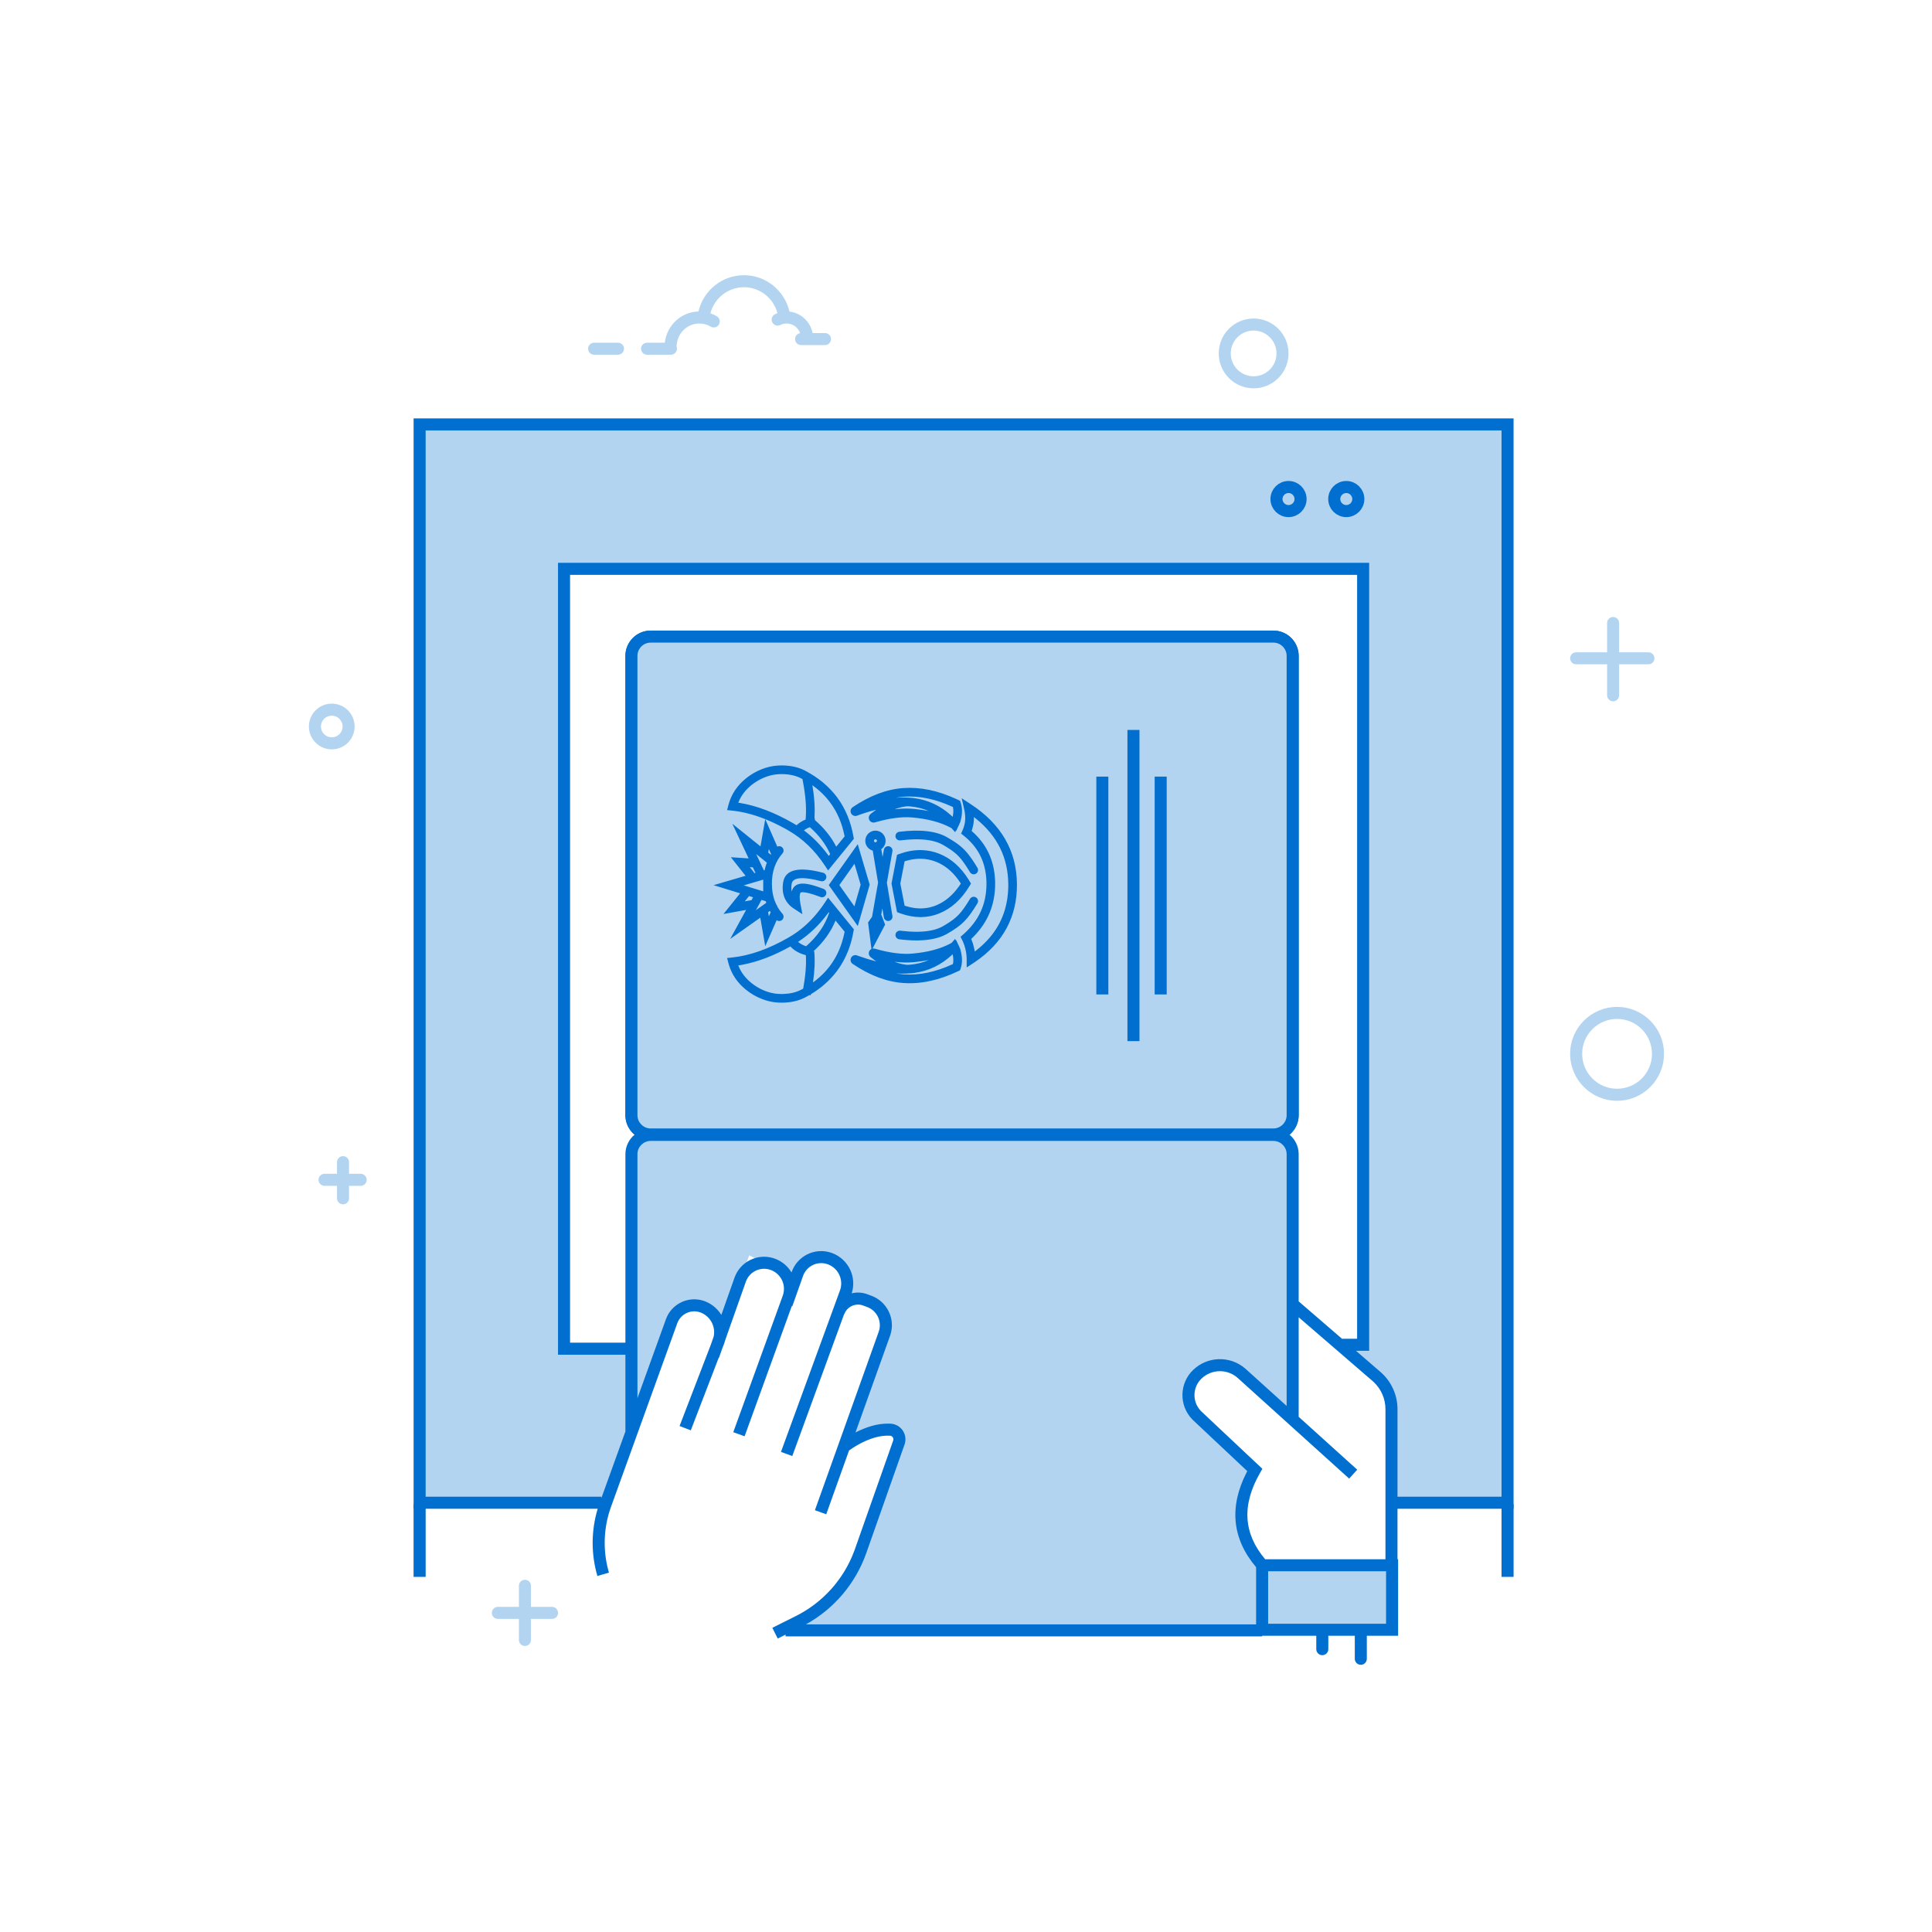 <svg width="400" height="400" viewBox="0 0 400 400" fill="none" xmlns="http://www.w3.org/2000/svg">
<rect width="400" height="400" fill="white"/>
<path fill-rule="evenodd" clip-rule="evenodd" d="M130.73 280.168H117.101V118.551H281.741V270.106V278.237H277.919L288.091 288.93V311.625H312.123V87.873H87.375V311.444H125.709L130.73 296.884V280.168Z" fill="#B3D4F1"/>
<path d="M278.735 105.814C280.111 105.814 281.227 104.698 281.227 103.322C281.227 101.946 280.111 100.83 278.735 100.83C277.359 100.83 276.243 101.946 276.243 103.322C276.243 104.698 277.359 105.814 278.735 105.814Z" stroke="#006FCF" stroke-width="2.5"/>
<path d="M266.775 105.814C268.151 105.814 269.267 104.698 269.267 103.322C269.267 101.946 268.151 100.83 266.775 100.83C265.399 100.83 264.283 101.946 264.283 103.322C264.283 104.698 265.399 105.814 266.775 105.814Z" stroke="#006FCF" stroke-width="2.5"/>
<path d="M86.877 311.443V326.476" stroke="#006FCF" stroke-width="2.5"/>
<path d="M312.123 311.443V326.476" stroke="#006FCF" stroke-width="2.5"/>
<path fill-rule="evenodd" clip-rule="evenodd" d="M130.729 230.881V135.803C130.729 133.594 132.52 131.803 134.729 131.803H263.63C265.839 131.803 267.63 133.594 267.63 135.803V230.881C267.63 233.09 265.839 234.881 263.63 234.881H134.729C132.52 234.881 130.729 233.09 130.729 230.881Z" stroke="#006FCF" stroke-width="2.5"/>
<path fill-rule="evenodd" clip-rule="evenodd" d="M130.729 230.881V135.803C130.729 133.594 132.52 131.803 134.729 131.803H263.63C265.839 131.803 267.63 133.594 267.63 135.803V230.881C267.63 233.09 265.839 234.881 263.63 234.881H134.729C132.52 234.881 130.729 233.09 130.729 230.881Z" fill="#B3D4F1"/>
<path fill-rule="evenodd" clip-rule="evenodd" d="M160.461 337.553C163.38 336.269 166.121 334.658 168.684 332.722C171.247 330.785 173.628 328.525 175.826 325.943L186.295 297.231L180.658 295.99L175.826 298.556L169.786 311.126L183.669 270.879L175.826 268.52L162.862 299.825L175.826 262.737L167.371 259.9L154.083 295.99L163.747 264.444L155.119 259.9L142.432 294.019L150.644 274.92C149.185 272.899 147.701 271.552 146.192 270.879C144.683 270.206 143.147 270.206 141.584 270.879L130.729 293.691V238.973C130.729 236.764 132.52 234.973 134.729 234.973H263.63C265.839 234.973 267.63 236.764 267.63 238.973V294.019C258.646 282.404 252.211 279.133 248.327 284.206C244.442 289.279 248.263 296.321 259.792 305.332C257.48 308.857 256.435 312.074 256.655 314.983C256.874 317.891 258.426 321.362 261.309 325.396L261.694 333.36C261.8 335.566 260.098 337.441 257.891 337.548C257.827 337.551 257.763 337.553 257.698 337.553H160.461Z" fill="#B3D4F1"/>
<path d="M287.241 324.979H261.896V338.058H287.241V324.979Z" fill="#B3D4F1"/>
<path d="M259.549 80.399C263.54 80.399 266.775 77.164 266.775 73.173C266.775 69.182 263.54 65.947 259.549 65.947C255.558 65.947 252.323 69.182 252.323 73.173C252.323 77.164 255.558 80.399 259.549 80.399ZM259.549 77.907C256.934 77.907 254.815 75.788 254.815 73.173C254.815 70.558 256.934 68.439 259.549 68.439C262.164 68.439 264.283 70.558 264.283 73.173C264.283 75.788 262.164 77.907 259.549 77.907Z" fill="#B3D4F1"/>
<path d="M85.631 86.626H313.369V312.371H289.336L289.337 322.822L289.465 322.822V338.669L282.986 338.669L282.987 343.434C282.987 344.122 282.429 344.68 281.741 344.68C281.096 344.68 280.565 344.189 280.501 343.561L280.495 343.434L280.495 338.669H275.013L275.013 341.441C275.013 342.129 274.456 342.686 273.767 342.686C273.122 342.686 272.592 342.196 272.528 341.568L272.522 341.441L272.521 338.669H261.309L261.309 338.798H162.644V338.433L161.018 339.245L159.905 337.016L164.76 334.592C170.35 331.8 174.667 326.994 176.848 321.152L177.004 320.722L184.927 298.24C184.952 298.171 184.966 298.099 184.969 298.026C184.988 297.614 184.669 297.264 184.257 297.245C183.22 297.198 182.177 297.327 181.122 297.635C179.364 298.149 177.615 299.018 175.873 300.249L175.783 300.312L171.065 313.512L168.719 312.673L181.929 275.721C182.645 273.718 181.673 271.518 179.741 270.686L179.552 270.61L178.702 270.293C177.185 269.731 175.509 270.455 174.869 271.915L174.802 272.08L174.771 272.068L164.033 301.456L161.692 300.601L173.905 267.178C174.673 265.078 173.671 262.758 171.647 261.864L171.392 261.761L171.355 261.747C169.342 261.034 167.139 262.031 166.334 263.983L166.26 264.174L164.037 270.445L163.933 270.407L154.16 297.368L151.818 296.519L162.06 268.26C162.814 266.18 161.808 263.887 159.797 263.02L159.536 262.918C157.514 262.203 155.301 263.208 154.494 265.169L154.421 265.362L150.147 277.456C150.097 277.655 150.039 277.853 149.971 278.05L149.888 278.278L149.482 279.333L148.852 281.119L148.802 281.101L143.022 296.133L140.696 295.239L147.151 278.453L147.752 276.752C148.193 274.754 147.177 272.671 145.25 271.82C145.171 271.785 145.09 271.752 145.009 271.723C143.128 271.044 141.06 271.965 140.292 273.786L140.22 273.971L126.498 311.983C124.973 316.209 124.782 320.798 125.946 325.129L126.076 325.593L123.684 326.292C122.352 321.735 122.379 316.899 123.746 312.372L85.631 312.371L85.631 86.626ZM88.123 89.118L88.123 309.88H124.497L124.496 310.188L129.484 296.372L129.483 280.477L115.531 280.478L115.531 116.526H283.469V279.668L280.737 279.667L285.795 284.031C287.964 285.902 289.243 288.594 289.332 291.448L289.337 291.765L289.336 309.879L310.878 309.88V89.118H88.123ZM262.554 325.314V336.178H286.972V325.314H262.554ZM248.619 292.114L248.705 292.201L261.362 304.1L260.874 304.953C257.062 311.612 257.42 317.475 261.933 322.823L286.845 322.822L286.845 291.765C286.845 289.617 285.951 287.57 284.385 286.112L284.167 285.917L268.876 272.725V293.333L280.999 304.282L279.329 306.131L256.276 285.311C254.128 283.371 250.847 283.421 248.759 285.424C246.873 287.233 246.811 290.228 248.619 292.114ZM118.023 119.018L118.023 277.986H129.483L129.484 238.959C129.484 237.336 130.223 235.885 131.383 234.926C130.288 234.02 129.568 232.676 129.491 231.163L129.484 230.894V135.789C129.484 132.971 131.711 130.674 134.501 130.561L134.717 130.556H263.644C266.462 130.556 268.759 132.783 268.872 135.573L268.876 135.789V230.894C268.876 232.517 268.138 233.967 266.978 234.927C268.086 235.843 268.81 237.208 268.872 238.743L268.876 238.959L268.876 269.434L277.918 277.235L277.919 277.176L280.978 277.176V119.018H118.023ZM131.976 289.469L137.876 273.125C139.045 269.888 142.617 268.21 145.855 269.379C145.991 269.428 146.125 269.482 146.257 269.541C147.587 270.128 148.64 271.088 149.344 272.247L152.071 264.532C153.241 261.222 156.818 259.452 160.141 260.493L160.479 260.61C161.959 261.164 163.127 262.189 163.874 263.452L163.912 263.342C165.082 260.043 168.65 258.282 171.962 259.323L172.187 259.399C172.269 259.428 172.269 259.428 172.35 259.459C175.683 260.742 177.414 264.398 176.336 267.769C177.301 267.531 178.341 267.553 179.349 267.881L179.572 267.958L180.421 268.275C183.682 269.49 185.397 273.046 184.351 276.336L184.276 276.56L177.12 296.574C178.21 296.012 179.312 295.568 180.424 295.243C181.593 294.902 182.764 294.735 183.932 294.744L184.37 294.756C186.157 294.838 187.54 296.353 187.458 298.14C187.447 298.378 187.41 298.613 187.348 298.842L187.277 299.069L179.354 321.55C177.135 327.848 172.678 333.095 166.853 336.307L260.063 336.305V324.468L260.054 324.459C255.084 318.589 254.439 311.964 258.107 304.827L258.235 304.581L247.019 294.037L246.821 293.839C244.06 290.96 244.155 286.387 247.034 283.626C249.998 280.782 254.618 280.651 257.736 283.278L257.946 283.462L266.385 291.084L266.385 238.959C266.385 237.501 265.247 236.31 263.811 236.223L263.644 236.218H134.717C133.259 236.218 132.067 237.356 131.981 238.792L131.976 238.959L131.976 289.469ZM131.976 135.789V230.894C131.976 232.351 133.114 233.543 134.55 233.63L134.717 233.635H263.644C265.102 233.635 266.294 232.497 266.38 231.061L266.385 230.894V135.789C266.385 134.331 265.247 133.139 263.811 133.053L263.644 133.048H134.717C133.203 133.048 131.976 134.275 131.976 135.789ZM239.062 160.793H241.554V205.89H239.062V160.793ZM233.425 151.129H235.917V215.553H233.425V151.129ZM226.983 160.793H229.474V205.89H226.983V160.793ZM198.868 193.954L199.397 193.493C202.635 190.675 204.238 187.2 204.238 183.005C204.238 178.951 202.774 175.724 199.82 173.255L199.53 173.018L198.986 172.587L199.267 171.952C199.587 171.231 199.771 170.523 199.825 169.826C199.872 169.209 199.822 168.522 199.672 167.765L199.601 167.437L199.102 165.267L200.966 166.484C207.277 170.607 210.494 176.156 210.546 183.052C210.596 189.807 207.693 195.201 201.895 199.147L201.528 199.392L200.139 200.304V198.642C200.139 197.947 200.056 197.244 199.89 196.532C199.753 195.941 199.567 195.391 199.333 194.88L199.187 194.578L198.868 193.954ZM203.377 195.698L203.434 195.645L203.476 195.607L203.508 195.576L203.516 195.569L203.533 195.552L203.578 195.51L203.612 195.478L203.601 195.488L203.772 195.324L203.78 195.316L203.799 195.297L203.817 195.28L203.867 195.231L203.897 195.201L203.837 195.26C204.034 195.066 204.226 194.869 204.411 194.669L204.685 194.368L204.821 194.212L204.793 194.245L204.821 194.212L204.836 194.195L204.85 194.179L204.856 194.171L204.901 194.119L205.011 193.988L204.98 194.026L205.077 193.909L205.116 193.862L205.182 193.781L205.197 193.762L205.242 193.706L205.259 193.684L205.298 193.636L205.308 193.623L205.336 193.588L205.35 193.569L205.359 193.558L205.423 193.475L205.424 193.474L205.466 193.419L205.471 193.413L205.529 193.336L205.538 193.324L205.564 193.29L205.591 193.254L205.603 193.238L205.624 193.209L205.653 193.169L205.712 193.089L205.733 193.06L205.769 193.009L205.785 192.987L205.803 192.962L205.808 192.955L205.831 192.922L205.845 192.903L205.851 192.894L205.864 192.876L205.931 192.779L205.951 192.751L205.967 192.727L205.99 192.693L205.992 192.69L206.032 192.631L206.056 192.595L206.071 192.573L206.167 192.428L206.174 192.417L206.252 192.295L206.327 192.176L206.357 192.129L206.38 192.09L206.379 192.093L206.357 192.129L206.348 192.142L206.379 192.093L206.391 192.073L206.399 192.06L206.465 191.951L206.516 191.866L206.586 191.746C206.62 191.687 206.654 191.627 206.688 191.567C206.749 191.46 206.808 191.352 206.865 191.243L206.777 191.408L206.855 191.263L206.906 191.167L206.949 191.084L206.974 191.035L207.049 190.886L207.05 190.884L207.117 190.75L207.193 190.59L207.233 190.505L207.275 190.414L207.233 190.504L207.301 190.357L207.306 190.346L207.375 190.191L207.382 190.175L207.415 190.097L207.457 189.999L207.493 189.913L207.46 189.992L207.533 189.817L207.57 189.723L207.602 189.644C207.623 189.59 207.644 189.536 207.665 189.482L207.686 189.424L207.704 189.376L207.743 189.271L207.741 189.277L207.743 189.271L207.747 189.26L207.751 189.25L207.75 189.252L207.747 189.26L207.743 189.271L207.75 189.252L207.756 189.235L207.818 189.059C207.858 188.946 207.896 188.833 207.932 188.719L207.907 188.795L207.939 188.699L207.987 188.545L207.992 188.529L208.037 188.379L208.051 188.336L208.056 188.318L208.051 188.336C208.089 188.205 208.126 188.073 208.162 187.941L208.113 188.12C208.183 187.867 208.248 187.611 208.307 187.353C208.38 187.032 208.444 186.707 208.499 186.378L208.521 186.242L208.526 186.209L208.541 186.116C208.554 186.028 208.567 185.94 208.579 185.851L208.583 185.824L208.585 185.807L208.579 185.851L208.585 185.806L208.586 185.797L208.579 185.851C208.629 185.489 208.667 185.121 208.696 184.748C208.717 184.465 208.732 184.179 208.742 183.89L208.751 183.464L208.752 183.066C208.711 177.596 206.505 173.097 202.088 169.514L201.743 169.241L201.631 169.155L201.635 169.275L201.635 169.45L201.632 169.623L201.613 169.963C201.57 170.529 201.462 171.095 201.289 171.661L201.177 172L201.16 172.043L201.259 172.125C204.235 174.735 205.826 178.104 206.014 182.181L206.028 182.591L206.032 183.005C206.032 187.293 204.52 190.962 201.519 193.966L201.214 194.264L201.076 194.393L201.127 194.509C201.336 195.02 201.506 195.559 201.638 196.125L201.728 196.547L201.802 196.968L201.806 197.004L202.232 196.675C202.424 196.523 202.611 196.37 202.794 196.214L203.008 196.029L203.218 195.842L203.434 195.645L203.364 195.71L203.283 195.784L203.377 195.698ZM185.398 193.582L185.405 193.47C185.461 193.016 185.847 192.683 186.293 192.683L186.406 192.69C187.588 192.836 188.679 192.91 189.678 192.913L190.048 192.911C192.244 192.879 193.973 192.489 195.234 191.758L195.774 191.439C198.181 189.99 199.048 189.02 200.83 186.096C200.989 185.835 201.259 185.684 201.542 185.667L201.648 185.667C201.791 185.675 201.933 185.717 202.063 185.797C202.486 186.054 202.62 186.606 202.362 187.029C200.305 190.405 199.237 191.511 196.134 193.31C194.58 194.211 192.554 194.67 190.056 194.705L189.657 194.707C188.584 194.703 187.427 194.623 186.186 194.47C185.732 194.414 185.399 194.028 185.398 193.582ZM198.549 177.377L198.536 177.363L198.501 177.326L198.485 177.308L198.483 177.307L198.435 177.257L198.425 177.247L198.392 177.211L198.376 177.197L198.335 177.155L198.309 177.129L198.239 177.06L198.234 177.054L198.216 177.038L198.153 176.976L198.065 176.894L198.057 176.888L198.046 176.878L198.012 176.847L197.986 176.823L197.978 176.816L197.977 176.813L197.931 176.774L197.897 176.743L197.829 176.684L197.875 176.725L197.81 176.668L197.775 176.638L197.745 176.613L197.639 176.524C197.579 176.474 197.518 176.425 197.456 176.377C197.358 176.3 197.258 176.224 197.155 176.148L197.133 176.134L197.11 176.116L197.155 176.148C197.02 176.05 196.88 175.951 196.734 175.852C196.693 175.825 196.652 175.797 196.61 175.77L196.734 175.852C196.513 175.703 196.278 175.552 196.026 175.397L195.774 175.243L195.234 174.924C193.973 174.193 192.244 173.804 190.048 173.772L189.678 173.769L189.299 173.774C188.405 173.792 187.44 173.865 186.406 173.993C185.952 174.049 185.535 173.756 185.426 173.324L185.405 173.213L185.398 173.1C185.399 172.654 185.732 172.269 186.186 172.212C190.53 171.676 193.844 172.045 196.134 173.372C196.603 173.645 197.026 173.901 197.413 174.152C197.538 174.232 197.658 174.312 197.775 174.392C197.811 174.417 197.847 174.441 197.883 174.466C197.936 174.503 197.988 174.539 198.04 174.576C198.159 174.661 198.275 174.745 198.388 174.831C198.42 174.855 198.452 174.879 198.483 174.903C198.594 174.988 198.7 175.073 198.805 175.159L198.905 175.243L199.023 175.344C199.041 175.359 199.059 175.375 199.076 175.39C199.121 175.429 199.164 175.468 199.207 175.506C199.241 175.537 199.274 175.568 199.307 175.598C199.333 175.622 199.358 175.646 199.384 175.67C199.429 175.714 199.475 175.757 199.519 175.801L199.64 175.922L199.699 175.982C199.724 176.007 199.749 176.033 199.773 176.059C199.871 176.162 199.968 176.267 200.064 176.376C200.149 176.472 200.234 176.571 200.318 176.673L200.392 176.762C200.482 176.872 200.571 176.985 200.66 177.102C200.855 177.355 201.05 177.625 201.25 177.917C201.299 177.988 201.348 178.06 201.397 178.134C201.519 178.316 201.644 178.506 201.772 178.706L201.963 179.007L202.362 179.653C202.62 180.076 202.486 180.628 202.063 180.886C201.966 180.945 201.861 180.984 201.755 181.003L201.648 181.016L201.542 181.015C201.259 180.998 200.989 180.847 200.83 180.587L200.803 180.542L200.636 180.27C200.509 180.064 200.386 179.868 200.267 179.682C200.185 179.553 200.105 179.429 200.026 179.31C199.939 179.178 199.854 179.051 199.77 178.929C199.615 178.703 199.465 178.492 199.315 178.294L199.313 178.292L199.306 178.283L199.3 178.275L199.271 178.237L199.267 178.232L199.257 178.219L199.228 178.18L199.286 178.256C199.223 178.173 199.16 178.092 199.097 178.013L199.09 178.004L199.076 177.987L199.072 177.982L199.037 177.938L199.004 177.899L198.986 177.877L198.965 177.852L198.952 177.836L198.906 177.779L198.867 177.734L198.861 177.727L198.852 177.716L198.853 177.718L198.849 177.713L198.826 177.686L198.805 177.662L198.795 177.65L198.785 177.639L198.784 177.637L198.739 177.585L198.709 177.553L198.693 177.535L198.67 177.509L198.653 177.489L198.61 177.443L198.6 177.432L198.593 177.425L198.577 177.405L198.552 177.38L198.549 177.377ZM184.577 182.932L185.721 176.977L186.201 176.804C187.711 176.258 189.182 175.99 190.61 176.002L190.967 176.011C192.15 176.06 193.304 176.303 194.423 176.742C196.872 177.702 198.913 179.502 200.539 182.114L200.758 182.475L201.029 182.934L200.756 183.392C199.086 186.184 196.975 188.107 194.43 189.13C193.252 189.603 192.034 189.85 190.779 189.874L190.437 189.874C189.176 189.857 187.879 189.616 186.551 189.153L186.189 189.021L185.72 188.844L184.577 182.932ZM176.101 167.93L176.109 167.811C176.146 167.535 176.297 167.279 176.54 167.116C180.083 164.727 183.576 163.404 187.013 163.162C190.511 162.916 194.153 163.667 197.931 165.401L198.425 165.633L198.757 165.792L198.881 166.138L198.965 166.397C199.171 167.095 199.222 167.865 199.123 168.701C199.08 169.069 199.014 169.422 198.924 169.76L198.826 170.093L198.853 170.105L198.709 170.424C198.646 170.589 198.577 170.749 198.501 170.905L198.383 171.137L197.979 172.019L197.917 171.983L197.745 172.295L197.003 171.462L196.781 171.34C194.684 170.221 192.032 169.519 188.822 169.243C186.713 169.062 184.15 169.4 181.14 170.265C180.612 170.418 180.059 170.112 179.906 169.583C179.796 169.198 179.926 168.783 180.239 168.532C180.638 168.21 181.035 167.91 181.431 167.633C180.541 167.852 179.624 168.12 178.68 168.438L177.967 168.685L177.439 168.878L177.329 168.912C176.886 169.02 176.42 168.806 176.21 168.396L176.163 168.29L176.127 168.171L176.106 168.051L176.101 167.93ZM176.101 198.752L176.106 198.632L176.127 198.512L176.163 198.393C176.342 197.914 176.849 197.653 177.329 197.771L177.439 197.805L177.967 197.997C179.164 198.425 180.318 198.775 181.431 199.049C181.035 198.772 180.638 198.473 180.239 198.151C179.926 197.899 179.796 197.485 179.906 197.1C179.987 196.818 180.182 196.6 180.426 196.48L179.725 190.984L180.567 189.785C180.567 189.77 180.567 189.755 180.568 189.74L180.58 189.628L181.796 182.738L181.608 181.613L180.691 176.11C179.848 175.877 179.216 175.132 179.153 174.231L179.148 174.08C179.148 172.918 180.09 171.975 181.253 171.975C182.415 171.975 183.357 172.918 183.357 174.08C183.357 174.794 183.002 175.425 182.459 175.805L182.731 177.439L182.996 175.938C183.082 175.45 183.548 175.124 184.036 175.21C184.486 175.29 184.798 175.692 184.776 176.137L184.763 176.249L183.616 182.748L184.764 189.636L184.776 189.748C184.794 190.194 184.478 190.593 184.027 190.668C183.576 190.744 183.148 190.468 183.02 190.041L182.995 189.931L182.681 188.046L182.454 189.332L183.251 191.428L180.642 196.403C180.801 196.366 180.972 196.369 181.14 196.417C184.15 197.283 186.713 197.62 188.822 197.439C192.032 197.163 194.684 196.461 196.781 195.342L197.003 195.221L197.745 194.388L197.917 194.7L197.979 194.664L198.383 195.546C198.506 195.774 198.615 196.012 198.709 196.258L198.853 196.577L198.826 196.59C198.967 197.027 199.066 197.491 199.123 197.981C199.222 198.817 199.171 199.587 198.965 200.286L198.881 200.544L198.757 200.89L198.425 201.05C194.47 202.949 190.663 203.777 187.013 203.52C183.576 203.279 180.083 201.956 176.54 199.567C176.297 199.403 176.146 199.147 176.109 198.871L176.101 198.752ZM186.404 182.931L187.288 187.508L187.5 187.578C189.505 188.212 191.377 188.245 193.139 187.688L193.469 187.576L193.761 187.465C195.608 186.723 197.202 185.407 198.549 183.498L198.784 183.155L198.93 182.929L198.785 182.703C197.55 180.83 196.088 179.497 194.395 178.685L194.075 178.539L193.768 178.412C192.793 178.03 191.788 177.825 190.747 177.799L190.399 177.797L190.049 177.808C189.345 177.843 188.625 177.958 187.888 178.153L187.519 178.257L187.287 178.33L186.404 182.931ZM185.481 165.161L185.927 165.134L186.478 165.113C187.025 165.099 187.562 165.107 188.088 165.137L188.611 165.174L189.01 165.214L189.405 165.263C192.15 165.648 194.603 166.787 196.746 168.667L197.065 168.955L197.233 169.115L197.246 169.068L197.283 168.881L197.315 168.689L197.342 168.492L197.365 168.243L197.377 168.002C197.382 167.766 197.369 167.544 197.338 167.334L197.301 167.129L197.289 167.082L197.169 167.025C193.657 165.416 190.317 164.729 187.139 164.952C186.899 164.969 186.659 164.991 186.418 165.02L186.056 165.068L185.481 165.161ZM185.481 201.521L186.056 201.615C186.418 201.667 186.779 201.706 187.139 201.731C190.317 201.954 193.657 201.267 197.169 199.658L197.289 199.601L197.301 199.553C197.358 199.286 197.384 198.995 197.377 198.681L197.365 198.44L197.342 198.19C197.326 198.058 197.307 197.928 197.283 197.802L197.246 197.615L197.233 197.567L197.065 197.728C194.847 199.78 192.288 201.015 189.405 201.419L189.01 201.469L188.611 201.509C187.919 201.568 187.208 201.588 186.478 201.57L185.927 201.549L185.481 201.521ZM185.217 167.566L185.589 167.522C186.629 167.408 187.607 167.375 188.522 167.424L188.975 167.456L189.544 167.51C190.508 167.609 191.428 167.746 192.302 167.922C191.101 167.398 189.82 167.078 188.457 166.961C188.259 166.944 188.059 166.931 187.856 166.927L187.568 166.953C187.006 167.015 186.432 167.142 185.846 167.336L185.493 167.46L185.217 167.566ZM185.217 199.116L185.493 199.223C186.202 199.487 186.894 199.655 187.568 199.729L187.856 199.755C188.059 199.752 188.259 199.738 188.457 199.721C189.82 199.604 191.101 199.285 192.302 198.76C191.428 198.936 190.508 199.074 189.544 199.173L188.975 199.227C187.931 199.316 186.802 199.294 185.589 199.161L185.217 199.116ZM180.942 174.08C180.942 174.252 181.081 174.391 181.253 174.391C181.424 174.391 181.563 174.252 181.563 174.08C181.563 173.909 181.424 173.769 181.253 173.769C181.081 173.769 180.942 173.909 180.942 174.08ZM171.581 183.249L177.583 174.783L180.058 183.162L177.593 191.735L171.581 183.249ZM173.78 183.251L176.899 187.654L178.189 183.169L176.909 178.836L173.78 183.251ZM168.197 162.578C168.288 163.124 168.365 163.656 168.43 164.175C168.439 164.254 168.448 164.332 168.458 164.41C168.5 164.766 168.535 165.115 168.565 165.457C168.57 165.517 168.575 165.577 168.579 165.636C168.588 165.735 168.595 165.833 168.602 165.931L168.609 166.044L168.617 166.151C168.625 166.278 168.632 166.404 168.638 166.529C168.64 166.573 168.642 166.618 168.644 166.662C168.65 166.785 168.654 166.905 168.658 167.025C168.66 167.098 168.662 167.17 168.664 167.242C168.666 167.336 168.668 167.43 168.669 167.522L168.67 167.668L168.671 167.812C168.671 167.894 168.67 167.975 168.67 168.056L168.665 168.318L168.659 168.548C168.657 168.612 168.655 168.675 168.652 168.738C168.647 168.853 168.642 168.967 168.635 169.08L168.629 169.177L168.73 169.797C170.643 171.466 172.113 173.3 173.134 175.298L174.869 173.169L174.785 172.753C173.89 168.578 171.816 165.28 168.541 162.828L168.197 162.578ZM166.445 171.917L166.482 171.944C168.26 173.286 169.864 174.911 171.292 176.815L171.58 177.206L171.881 176.838C170.988 174.813 169.589 172.954 167.676 171.259C167.206 171.428 166.797 171.647 166.445 171.917ZM165.235 195L165.39 195.13C165.81 195.464 166.311 195.724 166.9 195.91C169.217 193.873 170.788 191.601 171.629 189.087L171.667 188.968L171.579 188.86L171.292 189.253C169.538 191.592 167.518 193.509 165.235 195ZM162.136 182.702C162.567 179.935 165.496 179.414 170.416 180.697C170.895 180.822 171.183 181.312 171.058 181.791C170.961 182.16 170.649 182.415 170.292 182.456L170.184 182.462C170.111 182.462 170.037 182.452 169.963 182.433C168.381 182.02 167.135 181.822 166.194 181.81L166.01 181.81C164.69 181.83 164.022 182.248 163.908 182.979C163.821 183.538 163.815 184.039 163.891 184.489L163.906 184.569L163.914 184.541C164.08 183.946 164.399 183.505 164.895 183.229L165.034 183.157C166.082 182.668 167.834 183 170.514 184.04C170.976 184.219 171.205 184.739 171.026 185.201C170.902 185.52 170.615 185.729 170.296 185.767L170.189 185.773C170.081 185.773 169.972 185.754 169.865 185.712L169.329 185.51C167.876 184.979 166.812 184.729 166.215 184.721L166.108 184.722C165.973 184.727 165.868 184.748 165.793 184.783C165.724 184.815 165.654 184.926 165.605 185.224C165.54 185.62 165.564 186.189 165.685 186.919L165.736 187.2L166.13 189.273L164.364 188.119C162.523 186.915 161.769 185.054 162.136 182.702ZM169.865 202.142L169.84 202.164L169.874 202.133L169.865 202.142L169.88 202.128L169.888 202.12L169.92 202.091L169.941 202.072L169.963 202.051L169.964 202.05L169.972 202.043L169.98 202.035L170.019 201.999L170.026 201.992L170.038 201.981L170.074 201.947L170.084 201.937L170.124 201.899L170.128 201.895L170.172 201.853L170.188 201.837L170.196 201.83L170.189 201.836L170.206 201.82L170.212 201.814L170.234 201.793L170.375 201.653L170.401 201.627L170.374 201.655L170.409 201.619L170.436 201.592L170.46 201.567L170.495 201.532L170.527 201.499L170.539 201.487L170.563 201.462L170.569 201.456L170.576 201.448L170.574 201.451L170.613 201.41L170.616 201.407L170.649 201.372L170.686 201.334L170.703 201.315L170.714 201.304L170.734 201.283L170.762 201.253L170.801 201.211L170.812 201.199L170.818 201.193L170.824 201.186L170.826 201.184L170.837 201.172L170.858 201.149L170.869 201.137L170.895 201.108L170.931 201.068L170.93 201.07L170.935 201.064L170.937 201.062L170.963 201.033L170.972 201.023L170.977 201.017L170.987 201.006L170.989 201.004L171.001 200.99L171.017 200.972L171.026 200.962L171.031 200.956L171.034 200.953L171.057 200.927L171.061 200.923L171.065 200.918L171.075 200.907L171.079 200.902L171.081 200.9L171.086 200.894L171.09 200.89L171.118 200.857L171.13 200.843L171.131 200.842L171.176 200.79L171.196 200.767L171.208 200.753L171.229 200.728L171.232 200.725L171.243 200.712L171.281 200.667L171.291 200.655L171.339 200.598L171.354 200.58L171.367 200.565L171.391 200.535L171.409 200.513L171.412 200.509L171.446 200.468L171.45 200.464L171.454 200.458L171.567 200.317L171.499 200.402L171.628 200.241L171.693 200.157L171.695 200.154L171.735 200.102L171.75 200.083L171.754 200.078L171.853 199.947L171.881 199.909L171.925 199.849L171.927 199.847L171.949 199.816L171.953 199.811L171.962 199.799L171.963 199.798L171.968 199.791L171.991 199.759L172.026 199.71L172.08 199.634L172.061 199.662L172.082 199.632L172.13 199.564L172.187 199.482L172.221 199.432L172.216 199.44L172.247 199.394L172.27 199.36L172.292 199.328L172.306 199.307L172.292 199.327L172.329 199.273L172.378 199.198L172.386 199.186L172.391 199.178L172.408 199.153L172.412 199.147L172.441 199.103L172.521 198.977L172.574 198.893L172.649 198.772L172.662 198.751L172.702 198.685L172.743 198.617L172.801 198.519L172.843 198.447L172.853 198.43L172.868 198.404L172.924 198.306L172.955 198.251L172.997 198.176L172.995 198.179L173.009 198.154L173.039 198.1L173.067 198.049L173.115 197.959L173.133 197.925L173.148 197.897L173.153 197.889L173.24 197.72L173.299 197.604L173.343 197.516L173.422 197.355L173.382 197.436L173.428 197.343L173.471 197.251L173.515 197.158C173.541 197.102 173.568 197.044 173.593 196.987L173.598 196.977L173.604 196.963L173.606 196.959L173.61 196.95L173.621 196.925L173.682 196.788L173.731 196.673L173.77 196.582L173.782 196.552L173.81 196.484L173.814 196.474L173.826 196.445L173.841 196.41L173.851 196.386L173.861 196.359L173.926 196.196L173.938 196.165L173.974 196.071L173.992 196.024L173.983 196.048L174.003 195.995L174.008 195.982L174.015 195.964L174.012 195.971L174.008 195.982L174.003 195.995L174.012 195.971L174.021 195.946L174.074 195.806L174.092 195.753L174.115 195.689L174.079 195.789L174.219 195.391C174.265 195.251 174.311 195.111 174.354 194.969C174.426 194.737 174.494 194.502 174.557 194.264C174.602 194.096 174.645 193.925 174.686 193.754L174.785 193.314L174.869 192.899L172.986 190.586C172.036 192.92 170.51 195.046 168.417 196.961L168.577 196.944C168.76 198.827 168.674 200.977 168.322 203.398L168.641 203.163L168.8 203.038L168.982 202.898L169.119 202.787C169.277 202.659 169.43 202.528 169.581 202.396L169.589 202.39L169.6 202.38L169.604 202.377L169.659 202.328L169.691 202.3L169.652 202.334L169.777 202.222L169.777 202.222L169.782 202.218L169.786 202.214L169.798 202.203L169.808 202.194L169.809 202.193L169.831 202.173L169.865 202.142ZM152.851 166.185L153.249 166.248C156.745 166.838 160.393 168.234 164.196 170.429L164.645 170.695L164.915 170.864C165.453 170.359 166.091 169.958 166.825 169.663L166.791 169.659L166.827 169.239C166.981 167.112 166.777 164.584 166.209 161.66L166.135 161.296L165.816 161.126C164.705 160.547 163.282 160.263 161.795 160.269L161.451 160.276C161.336 160.279 161.221 160.285 161.105 160.292C159.205 160.412 157.205 161.234 155.582 162.543C154.408 163.49 153.547 164.589 152.991 165.848L152.851 166.185ZM152.851 199.882L152.991 200.219C153.547 201.479 154.408 202.578 155.582 203.524C157.205 204.833 159.205 205.655 161.105 205.775C161.336 205.79 161.566 205.797 161.795 205.798L162.137 205.794C163.499 205.758 164.79 205.475 165.816 204.941C165.976 204.858 166.134 204.773 166.29 204.687C166.778 202.04 166.961 199.729 166.841 197.754C165.525 197.427 164.453 196.825 163.644 195.952C160.24 197.855 156.961 199.112 153.805 199.719L153.249 199.819L152.851 199.882ZM159.917 184.522L159.926 184.589L159.956 184.787L159.974 184.892L159.988 184.973L159.995 185.007L160.024 185.158L160.009 185.081L160.026 185.166L160.061 185.334L160.034 185.207L160.062 185.335L160.067 185.361L160.102 185.508L160.103 185.512L160.107 185.531L160.121 185.587L160.145 185.681L160.15 185.699L160.173 185.784L160.163 185.748L160.193 185.855C160.207 185.907 160.222 185.958 160.238 186.01L160.242 186.023L160.256 186.069L160.269 186.11L160.292 186.183L160.345 186.343L160.352 186.363L160.407 186.516C160.512 186.799 160.63 187.074 160.762 187.341L160.898 187.531L160.869 187.55L160.877 187.564L161.048 187.87C161.07 187.907 161.092 187.945 161.114 187.982L161.14 188.024L161.176 188.082L161.208 188.132L161.215 188.144L161.217 188.147L161.224 188.158L161.261 188.215L161.276 188.238L161.262 188.216L161.329 188.317L161.334 188.324L161.349 188.347L161.373 188.381L161.374 188.382L161.396 188.414L161.441 188.478L161.45 188.491L161.524 188.594L161.54 188.615L161.551 188.631L161.573 188.659L161.627 188.732L161.592 188.685L161.65 188.761L161.637 188.745L161.663 188.779L161.686 188.807L161.669 188.786L161.711 188.839L161.731 188.864L161.716 188.846L161.741 188.877L161.842 189.001C161.896 189.065 161.95 189.129 162.005 189.192C162.332 189.564 162.296 190.131 161.923 190.458C161.883 190.493 161.84 190.524 161.796 190.551C161.77 190.567 161.743 190.581 161.716 190.594C161.663 190.619 161.608 190.639 161.552 190.653L161.49 190.667C161.478 190.669 161.466 190.671 161.454 190.672C161.427 190.676 161.401 190.678 161.374 190.68L161.35 190.681L161.325 190.681C161.303 190.68 161.282 190.68 161.261 190.678C161.237 190.676 161.212 190.673 161.188 190.669C161.176 190.667 161.164 190.665 161.152 190.663C161.125 190.657 161.098 190.65 161.072 190.642C161.06 190.639 161.049 190.635 161.037 190.631C161.015 190.624 160.993 190.615 160.972 190.606L160.922 190.582C160.906 190.574 160.889 190.564 160.872 190.554C160.853 190.543 160.836 190.532 160.818 190.52C160.812 190.515 160.805 190.511 160.799 190.506L158.436 195.903L157.409 189.994L151.177 194.395L154.477 188.389L149.792 189.234L153.235 184.951L147.741 183.264L154.364 181.324L151.318 177.48L154.999 177.725L151.615 170.542L157.454 175.236L158.435 169.596L158.438 169.598L160.932 175.29C161.002 175.256 161.075 175.23 161.151 175.215C161.173 175.21 161.195 175.207 161.217 175.204C161.425 175.177 161.642 175.223 161.826 175.345C161.86 175.368 161.892 175.392 161.923 175.42C162.296 175.747 162.332 176.313 162.005 176.686C160.543 178.35 159.812 180.42 159.812 182.939C159.812 183.251 159.824 183.557 159.846 183.856L159.856 183.971L159.857 183.997L159.862 184.041C159.867 184.103 159.874 184.164 159.88 184.225L159.866 184.087L159.884 184.256L159.905 184.435L159.907 184.449L159.906 184.446L159.909 184.467L159.907 184.451L159.917 184.522ZM159.052 176.52L159.588 176.952L159.654 176.846L159.183 175.77L159.052 176.52ZM159.031 188.849L159.183 189.725L159.556 188.872L159.504 188.785L159.49 188.761L159.394 188.593L159.031 188.849ZM156.552 176.814L158.155 180.213L158.308 180.167L158.323 180.098L158.335 180.047L158.342 180.016L158.394 179.806L158.404 179.765L158.409 179.746L158.411 179.738L158.492 179.446L158.527 179.328C158.553 179.244 158.579 179.16 158.607 179.076C158.619 179.039 158.631 179.003 158.644 178.966C158.686 178.844 158.73 178.722 158.777 178.601L156.552 176.814ZM156.497 188.443L158.649 186.924L158.646 186.918L158.632 186.872L158.623 186.845L158.622 186.841L158.617 186.826L158.616 186.825L158.608 186.798L158.583 186.72L158.575 186.695L158.574 186.692L158.571 186.684L158.563 186.66L158.561 186.652L158.557 186.639L158.549 186.616L158.536 186.579L157.668 186.312L156.497 188.443ZM153.983 183.305L158.018 184.544L158.016 183.016L158.017 183.088L158.018 182.124L153.983 183.305ZM155.239 179.54L156.222 180.78L156.412 180.724L155.874 179.582L155.239 179.54ZM154.196 186.617L155.585 186.367L155.586 186.372L155.915 185.774L155.08 185.518L154.196 186.617ZM165.176 192.859L165.177 192.858L165.197 192.844L165.225 192.823L165.231 192.819L165.234 192.816V192.817L165.235 192.816L165.254 192.802L165.255 192.801L165.39 192.7L165.4 192.693L165.403 192.69L165.431 192.669L165.442 192.661L165.475 192.636L165.487 192.626L165.529 192.595L165.531 192.593L165.57 192.563L165.573 192.561L165.575 192.559L165.592 192.546L165.594 192.545L165.605 192.536L165.606 192.535L165.612 192.531L165.644 192.506L165.645 192.505L165.669 192.487L165.671 192.485L165.685 192.474L165.702 192.461L165.741 192.43L165.767 192.409L165.796 192.386L165.81 192.375L165.815 192.371L165.837 192.354L165.839 192.352L165.855 192.339V192.34L165.863 192.333L165.892 192.309L165.934 192.276L165.969 192.247L166.01 192.214L166.011 192.213L166.025 192.202L166.072 192.164L166.084 192.154L166.085 192.153L166.108 192.134L166.103 192.139L166.129 192.117L166.208 192.051L166.214 192.046L166.219 192.042L166.251 192.015L166.26 192.007L166.263 192.005L166.281 191.989L166.29 191.982L166.3 191.974L166.317 191.959L166.33 191.948L166.333 191.946L166.34 191.94L166.37 191.914L166.39 191.897L166.398 191.89L166.444 191.851L166.48 191.82L166.481 191.819L166.494 191.808L166.505 191.798L166.542 191.766L166.585 191.728L166.605 191.711L166.633 191.686L166.65 191.671L166.655 191.667L166.663 191.66L166.672 191.652L166.696 191.631L166.716 191.613L166.744 191.588L166.749 191.583L166.767 191.567L166.79 191.547L166.795 191.542L166.801 191.537L166.825 191.515L166.828 191.513H166.827L166.841 191.501L166.845 191.497L166.852 191.491L166.853 191.49L166.861 191.483L166.862 191.482L166.873 191.472L166.876 191.469L166.894 191.453L166.899 191.448L166.922 191.427L166.937 191.413L166.947 191.404L166.979 191.375L166.964 191.388L167.024 191.333L167.045 191.314L167.056 191.304L167.074 191.287L167.087 191.275L167.094 191.268L167.133 191.232L167.14 191.225L167.15 191.216L167.186 191.182L167.202 191.167L167.209 191.16L167.259 191.113L167.276 191.097L167.333 191.042L167.339 191.036L167.356 191.02L167.349 191.026L167.396 190.981L167.401 190.976L167.43 190.948L167.445 190.933L167.495 190.885L167.581 190.799L167.606 190.775L167.675 190.706L167.726 190.654L167.762 190.618L167.783 190.596L167.777 190.603L167.805 190.574L167.845 190.533L167.895 190.482L167.848 190.53L167.95 190.424L167.941 190.434L167.964 190.41L167.954 190.42L167.984 190.389L167.97 190.404L168.002 190.37L168.032 190.339L168.051 190.319L168.079 190.289L168.109 190.257L168.113 190.253L168.12 190.245L168.133 190.232L168.161 190.202L168.194 190.167L168.197 190.164L168.202 190.158L168.219 190.14L168.221 190.138L168.251 190.105L168.264 190.091L168.284 190.069L168.321 190.029L168.33 190.019L168.356 189.991L168.36 189.987L168.392 189.952L168.404 189.939L168.398 189.945L168.416 189.925L168.413 189.929L168.429 189.911L168.443 189.895L168.454 189.883L168.472 189.863L168.476 189.858L168.479 189.855L168.504 189.827L168.516 189.814L168.523 189.806L168.54 189.787L168.564 189.76L168.574 189.749L168.579 189.743L168.577 189.746L168.59 189.731L168.591 189.73L168.597 189.723L168.601 189.719L168.613 189.705L168.614 189.704L168.628 189.688L168.63 189.686L168.635 189.68L168.641 189.673L168.644 189.67L168.651 189.662L168.655 189.657L168.658 189.654L168.662 189.649L168.665 189.646L168.669 189.641L168.67 189.64L168.7 189.606L168.719 189.584L168.73 189.571L168.741 189.559L168.753 189.545L168.761 189.536L168.768 189.528L168.781 189.513L168.799 189.492L168.8 189.491L168.802 189.488L168.808 189.481L168.817 189.471L168.839 189.445L168.847 189.436L168.872 189.407L168.875 189.403L168.914 189.358L168.938 189.329L169.015 189.238L169.018 189.234L169.024 189.227L169.059 189.185L169.065 189.178L169.096 189.141L169.106 189.129L169.107 189.128L169.17 189.051L169.175 189.045L169.201 189.013L169.203 189.011L169.211 189.001L169.248 188.956L169.256 188.946L169.274 188.923L169.292 188.902L169.298 188.894L169.319 188.868L169.333 188.85L169.359 188.818L169.464 188.686L169.498 188.643L169.534 188.597L169.518 188.617L169.589 188.526L169.581 188.537L169.592 188.523L169.589 188.526L169.6 188.512L169.599 188.514L169.639 188.463L169.618 188.489L169.639 188.462L169.692 188.393L169.695 188.389L169.712 188.367L169.725 188.35L169.776 188.283L169.777 188.282L169.782 188.275L169.786 188.27L169.798 188.254L169.805 188.245L169.808 188.24L169.809 188.24L169.815 188.232L169.831 188.21L169.827 188.216L169.84 188.198L169.865 188.165L169.84 188.198L169.963 188.033L169.964 188.032L169.977 188.014L170.019 187.957L170.144 187.785C170.25 187.638 170.356 187.488 170.46 187.337L170.773 186.873L171.446 185.855L176.78 192.402L176.711 192.804C176.655 193.125 176.593 193.442 176.525 193.754C176.471 194.003 176.413 194.249 176.351 194.492C176.339 194.54 176.327 194.587 176.315 194.634C176.293 194.717 176.271 194.799 176.249 194.88L176.208 195.027C176.184 195.111 176.16 195.195 176.135 195.279C176.124 195.316 176.113 195.352 176.102 195.388C176.07 195.493 176.038 195.597 176.005 195.7C175.99 195.747 175.974 195.795 175.959 195.842L175.873 196.096C175.855 196.148 175.837 196.201 175.819 196.253L175.732 196.493C175.717 196.535 175.701 196.576 175.686 196.617L175.601 196.839L175.536 197.003C175.407 197.324 175.271 197.639 175.126 197.948C175.097 198.01 175.068 198.07 175.039 198.131L174.925 198.363C174.904 198.406 174.882 198.449 174.861 198.491L174.78 198.647C174.741 198.723 174.701 198.798 174.661 198.872C174.635 198.92 174.609 198.968 174.583 199.015C174.545 199.084 174.507 199.152 174.468 199.22C174.357 199.415 174.243 199.607 174.125 199.797C174.107 199.826 174.089 199.854 174.071 199.883C174.047 199.922 174.022 199.961 173.997 199.999C173.95 200.073 173.903 200.146 173.855 200.218C173.835 200.248 173.816 200.276 173.797 200.304C173.67 200.493 173.54 200.68 173.405 200.865C173.31 200.995 173.213 201.124 173.115 201.251C172.847 201.598 172.565 201.934 172.27 202.261C172.044 202.512 171.81 202.758 171.568 202.997C171.332 203.23 171.088 203.458 170.837 203.68C170.787 203.725 170.737 203.769 170.686 203.813C170.649 203.845 170.612 203.877 170.574 203.909L170.367 204.083L170.297 204.141C170.214 204.209 170.13 204.276 170.046 204.343L169.965 204.408C169.905 204.454 169.844 204.501 169.783 204.548C169.722 204.595 169.661 204.641 169.599 204.687L169.359 204.863C169.342 204.876 169.325 204.888 169.308 204.901C169.217 204.966 169.125 205.031 169.032 205.096L168.94 205.159C168.878 205.201 168.816 205.243 168.754 205.285C168.687 205.33 168.62 205.375 168.552 205.419C168.487 205.461 168.422 205.503 168.356 205.545L168.194 205.647C168.141 205.681 168.087 205.714 168.032 205.748C167.987 205.775 167.942 205.803 167.896 205.831L167.847 206.072L167.581 206.017L167.573 206.023L167.557 206.032L167.536 206.044L167.495 206.067L167.445 206.096L167.416 206.112L167.396 206.123L167.401 206.121L167.349 206.15L167.298 206.179L167.295 206.181L167.25 206.206L167.209 206.229L167.202 206.232L167.095 206.292L167.024 206.33L166.644 206.532C165.343 207.21 163.768 207.553 162.132 207.589L161.753 207.592C161.5 207.59 161.246 207.582 160.992 207.565C158.71 207.421 156.359 206.456 154.456 204.921C152.698 203.503 151.508 201.764 150.9 199.719L150.799 199.355L150.538 198.346L151.575 198.238C155.251 197.855 159.159 196.474 163.299 194.085C163.595 193.914 163.887 193.735 164.174 193.55C164.416 193.394 164.655 193.232 164.89 193.065L164.894 193.063L164.903 193.057L164.908 193.053L164.915 193.048L164.921 193.044L164.961 193.015L164.998 192.989L165.032 192.964L165.034 192.963L165.058 192.945L165.1 192.915L165.163 192.869L165.151 192.877L165.176 192.859ZM161.414 170.957L161.42 170.961L161.396 170.948L161.374 170.937L161.349 170.924L161.343 170.921L161.304 170.901L161.262 170.88L161.261 170.879L161.225 170.861H161.224L161.217 170.857L161.215 170.856L161.208 170.853L161.17 170.833L161.176 170.837L161.151 170.824L161.14 170.818L161.114 170.805L161.111 170.804L161.105 170.801L161.08 170.788L161.054 170.775L161.047 170.772L161.037 170.767L161.018 170.757L160.997 170.747L160.992 170.744L160.972 170.734L160.997 170.747L160.992 170.744L160.972 170.734H160.971L160.931 170.714L160.922 170.71L160.898 170.698H160.897L160.876 170.688L160.886 170.692L160.871 170.685L160.869 170.684L160.846 170.673L160.808 170.654L160.799 170.65L160.769 170.635L160.762 170.632L160.72 170.611L160.688 170.596L160.673 170.588L160.639 170.572L160.631 170.568L160.523 170.516L160.516 170.512L160.479 170.494L160.475 170.492L160.465 170.487L160.454 170.482L160.435 170.473L160.407 170.46L160.4 170.457L160.36 170.438L160.352 170.434L160.349 170.433L160.345 170.431L160.292 170.406L160.287 170.404L160.269 170.395L160.256 170.389L160.242 170.383L160.235 170.378L160.199 170.363L160.192 170.359L160.163 170.346L160.15 170.34L160.14 170.335L160.107 170.32L160.106 170.319L160.095 170.314L160.092 170.313L160.086 170.31L160.081 170.308L160.067 170.301L160.055 170.296L160.035 170.285L160.024 170.281L160.009 170.275L159.994 170.268L159.984 170.263L159.962 170.253L159.949 170.247L159.909 170.229L159.905 170.227L159.874 170.211L159.861 170.207L159.812 170.185L159.797 170.178L159.753 170.158L159.686 170.128L159.653 170.113L159.589 170.084H159.588L159.583 170.081L159.556 170.07L159.546 170.065L159.536 170.061L159.504 170.047L159.502 170.046L159.49 170.041L159.458 170.027L159.415 170.008L159.394 169.999L159.362 169.983L159.185 169.908L159.183 169.907L159.143 169.89L159.114 169.876L159.146 169.89C158.945 169.804 158.745 169.721 158.546 169.64L158.438 169.598C158.437 169.596 158.436 169.596 158.435 169.595L158.435 169.596L158.031 169.437C157.678 169.301 157.326 169.173 156.977 169.054L156.784 168.989L156.722 168.968L156.715 168.966L156.621 168.935L156.606 168.929L156.551 168.912L156.501 168.896L156.473 168.887L156.411 168.867L156.392 168.861L156.376 168.856L156.329 168.841L156.3 168.832L156.221 168.807L156.186 168.796L156.169 168.791L156.133 168.78L156.117 168.775L156.053 168.756L156.041 168.752H156.04L155.997 168.739L155.97 168.731L155.924 168.717L155.914 168.714L155.905 168.71L155.873 168.702L155.813 168.684L155.712 168.654L155.702 168.651L155.66 168.639L155.651 168.636L155.585 168.618L155.582 168.617L155.498 168.593L155.513 168.598L155.477 168.588L155.396 168.565L155.388 168.563L155.372 168.558L155.298 168.538L155.295 168.537L155.239 168.522L155.15 168.497L155.109 168.487L155.101 168.485L155.07 168.477L155.021 168.464L154.998 168.458L154.987 168.455L154.916 168.437L154.908 168.435L154.902 168.432L154.873 168.426L154.862 168.423L154.766 168.399L154.76 168.397H154.759L154.631 168.365L154.576 168.352L154.533 168.342L154.512 168.337L154.499 168.334L154.476 168.328L154.455 168.323L154.42 168.315L154.395 168.309L154.358 168.3L154.351 168.299L154.348 168.298L154.277 168.282L154.196 168.264L154.174 168.259L154.16 168.256L154.151 168.254L154.112 168.244L154.095 168.24L154.005 168.222L154.001 168.221L153.983 168.217L153.864 168.19L153.859 168.19L153.845 168.187L153.84 168.186L153.833 168.185L153.805 168.179L153.802 168.178L153.649 168.147L153.578 168.133L153.554 168.127L153.511 168.12L153.358 168.091L153.309 168.082L153.294 168.079L153.249 168.071L153.245 168.069L153.234 168.068L153.21 168.064L153.068 168.038L153.025 168.031L153.009 168.028L152.991 168.025L152.932 168.015L152.844 167.999L152.677 167.974L152.574 167.958L152.568 167.956L152.559 167.956L152.555 167.955L152.539 167.953L152.448 167.939L152.353 167.925L152.343 167.924L152.338 167.922L152.316 167.92L152.245 167.911L152.154 167.899L152.071 167.888L151.955 167.872C151.828 167.857 151.701 167.842 151.575 167.829L150.538 167.721L150.799 166.712C151.37 164.51 152.595 162.647 154.456 161.147C156.359 159.611 158.71 158.646 160.992 158.502C161.246 158.486 161.5 158.477 161.753 158.475L162.132 158.478C163.768 158.514 165.343 158.857 166.644 159.535C172.262 162.46 175.635 167.059 176.711 173.263L176.78 173.666L171.446 180.212L170.773 179.194C168.708 176.068 166.218 173.668 163.299 171.983L162.755 171.674C162.663 171.622 162.57 171.571 162.478 171.52C162.17 171.351 161.864 171.188 161.559 171.031L161.539 171.022L161.524 171.014L161.489 170.996L161.471 170.987L161.468 170.985L161.463 170.983L161.454 170.978L161.446 170.974L161.414 170.957Z" fill="#006FCF"/>
<path d="M334.797 227.905C340.164 227.905 344.515 223.554 344.515 218.187C344.515 212.82 340.164 208.47 334.797 208.47C329.43 208.47 325.08 212.82 325.08 218.187C325.08 223.554 329.43 227.905 334.797 227.905ZM334.797 225.413C330.807 225.413 327.571 222.178 327.571 218.187C327.571 214.196 330.807 210.961 334.797 210.961C338.788 210.961 342.023 214.196 342.023 218.187C342.023 222.178 338.788 225.413 334.797 225.413ZM68.687 155.148C71.302 155.148 73.421 153.028 73.421 150.414C73.421 147.799 71.302 145.68 68.687 145.68C66.073 145.68 63.953 147.799 63.953 150.414C63.953 153.028 66.073 155.148 68.687 155.148ZM68.687 152.656C67.449 152.656 66.445 151.652 66.445 150.414C66.445 149.175 67.449 148.171 68.687 148.171C69.926 148.171 70.93 149.175 70.93 150.414C70.93 151.652 69.926 152.656 68.687 152.656Z" fill="#B3D4F1"/>
<path d="M154.027 56.977C158.595 56.977 162.454 60.179 163.454 64.519C165.848 64.777 167.777 66.601 168.231 68.956L170.801 68.956C171.489 68.956 172.047 69.514 172.047 70.202C172.047 70.89 171.489 71.448 170.801 71.448H165.862C165.174 71.448 164.616 70.89 164.616 70.202C164.616 69.583 165.067 69.07 165.659 68.973C165.242 67.808 164.146 66.978 162.865 66.978C162.407 66.978 161.965 67.083 161.564 67.284C160.948 67.591 160.2 67.341 159.893 66.725C159.585 66.109 159.835 65.361 160.451 65.054C160.618 64.971 160.789 64.896 160.964 64.831C160.133 61.727 157.326 59.468 154.027 59.468C150.719 59.468 147.9 61.742 147.081 64.867C147.544 65.023 147.989 65.228 148.411 65.479C149.003 65.829 149.198 66.594 148.847 67.186C148.496 67.778 147.732 67.973 147.14 67.622C146.432 67.202 145.628 66.978 144.79 66.978C142.205 66.978 140.097 69.121 140.081 71.782C140.129 71.911 140.154 72.05 140.154 72.195C140.154 72.883 139.596 73.441 138.908 73.441H133.969C133.281 73.441 132.723 72.883 132.723 72.195C132.723 71.507 133.281 70.95 133.969 70.95L137.639 70.95C138.051 67.375 140.995 64.58 144.608 64.489C145.619 60.161 149.474 56.977 154.027 56.977ZM127.945 70.95C128.633 70.95 129.19 71.507 129.19 72.195C129.19 72.883 128.633 73.441 127.945 73.441H123.006C122.318 73.441 121.76 72.883 121.76 72.195C121.76 71.507 122.318 70.95 123.006 70.95H127.945Z" fill="#B3D4F1"/>
<path d="M108.683 327.074C109.371 327.074 109.929 327.632 109.929 328.32L109.928 332.684L114.294 332.685C114.939 332.685 115.47 333.175 115.533 333.804L115.54 333.931C115.54 334.619 114.982 335.177 114.294 335.177L109.928 335.176L109.929 339.542C109.929 340.187 109.439 340.718 108.81 340.781L108.683 340.788C107.995 340.788 107.437 340.23 107.437 339.542L107.436 335.176L103.072 335.177C102.427 335.177 101.896 334.687 101.833 334.058L101.826 333.931C101.826 333.243 102.384 332.685 103.072 332.685L107.436 332.684L107.437 328.32C107.437 327.675 107.927 327.144 108.556 327.081L108.683 327.074Z" fill="#B3D4F1"/>
<path d="M71.019 239.367C71.707 239.367 72.265 239.925 72.265 240.613L72.264 243.021L74.673 243.022C75.319 243.022 75.849 243.512 75.913 244.14L75.919 244.267C75.919 244.956 75.362 245.513 74.673 245.513L72.264 245.513L72.265 248.094C72.265 248.739 71.775 249.27 71.146 249.334L71.019 249.34C70.331 249.34 69.773 248.782 69.773 248.094L69.772 245.513L67.192 245.513C66.547 245.513 66.016 245.023 65.953 244.395L65.946 244.267C65.946 243.579 66.504 243.022 67.192 243.022L69.772 243.021L69.773 240.613C69.773 239.968 70.263 239.437 70.892 239.374L71.019 239.367Z" fill="#B3D4F1"/>
<path d="M333.98 127.74C334.668 127.74 335.225 128.298 335.225 128.986L335.225 135.048L341.288 135.049C341.934 135.049 342.464 135.539 342.528 136.168L342.534 136.295C342.534 136.983 341.977 137.541 341.288 137.541L335.225 137.54L335.225 143.949C335.225 144.594 334.735 145.124 334.107 145.188L333.98 145.194C333.292 145.194 332.734 144.637 332.734 143.949L332.733 137.54L326.326 137.541C325.681 137.541 325.15 137.051 325.087 136.422L325.08 136.295C325.08 135.607 325.638 135.049 326.326 135.049L332.733 135.048L332.734 128.986C332.734 128.341 333.224 127.81 333.852 127.747L333.98 127.74Z" fill="#B3D4F1"/>
</svg>
